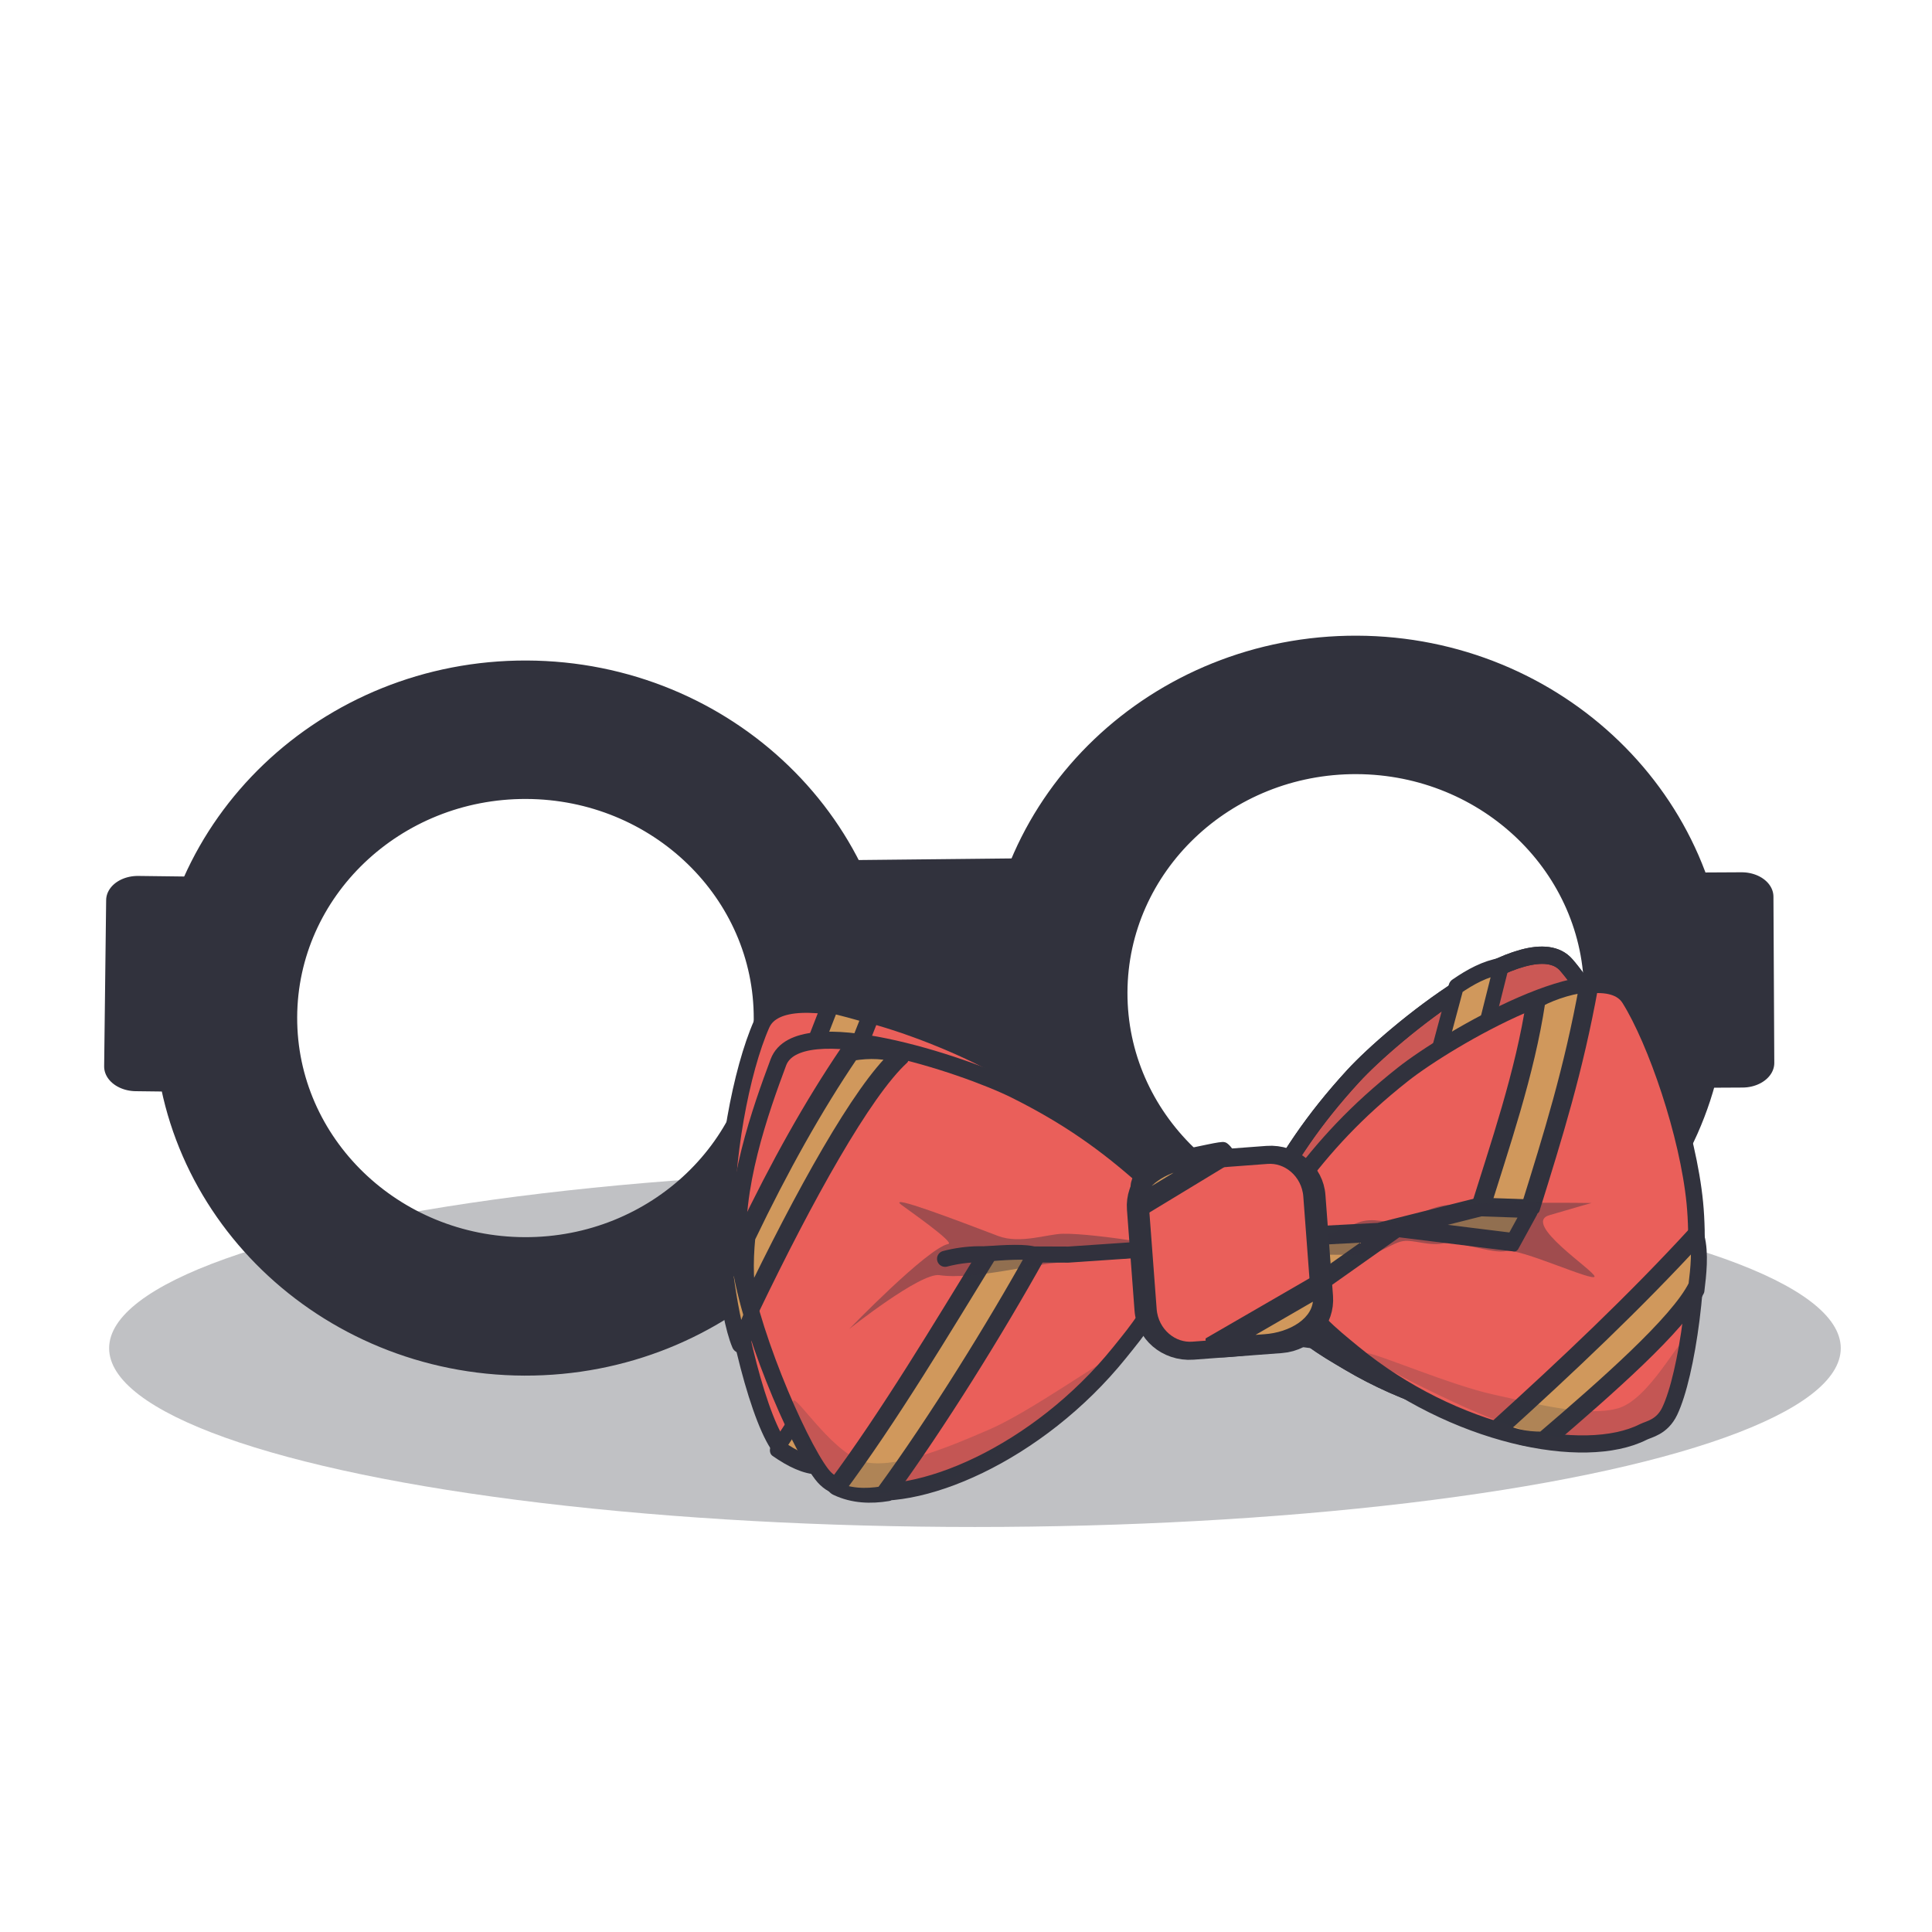 <?xml version="1.0" encoding="UTF-8" standalone="no"?>
<!DOCTYPE svg PUBLIC "-//W3C//DTD SVG 1.1//EN" "http://www.w3.org/Graphics/SVG/1.1/DTD/svg11.dtd">
<svg width="100%" height="100%" viewBox="0 0 360 360" version="1.1" xmlns="http://www.w3.org/2000/svg" xmlns:xlink="http://www.w3.org/1999/xlink" xml:space="preserve" xmlns:serif="http://www.serif.com/" style="fill-rule:evenodd;clip-rule:evenodd;stroke-linecap:round;stroke-linejoin:round;stroke-miterlimit:1.5;">
    <g transform="matrix(1,0,3.46945e-18,0.581,3.667,85.054)">
        <ellipse cx="178" cy="286" rx="161.333" ry="57.333" style="fill:rgb(49,50,61);fill-opacity:0.302;"/>
    </g>
    <g transform="matrix(0.287,0.001,-0.001,0.287,-235.696,-133.968)">
        <g transform="matrix(1.156,0,0,1.126,63.3,-116.08)">
            <path d="M954.161,911.053C1060.4,911.053 1146.66,996.189 1146.66,1101.05C1146.66,1205.92 1060.4,1291.05 954.161,1291.05C847.917,1291.05 761.661,1205.92 761.661,1101.05C761.661,996.189 847.917,911.053 954.161,911.053ZM954.161,958.553C1033.84,958.553 1098.54,1022.4 1098.54,1101.05C1098.54,1179.7 1033.84,1243.55 954.161,1243.55C874.478,1243.55 809.786,1179.7 809.786,1101.05C809.786,1022.4 874.478,958.553 954.161,958.553Z" style="fill:rgb(49,50,61);stroke:rgb(49,50,61);stroke-width:32.33px;"/>
        </g>
        <g transform="matrix(1.156,0,0,1.126,602.3,-134.08)">
            <path d="M954.161,911.053C1060.4,911.053 1146.66,996.189 1146.66,1101.05C1146.66,1205.92 1060.4,1291.05 954.161,1291.05C847.917,1291.05 761.661,1205.92 761.661,1101.05C761.661,996.189 847.917,911.053 954.161,911.053ZM954.161,958.553C1033.84,958.553 1098.54,1022.4 1098.54,1101.05C1098.54,1179.7 1033.84,1243.55 954.161,1243.55C874.478,1243.55 809.786,1179.7 809.786,1101.05C809.786,1022.4 874.478,958.553 954.161,958.553Z" style="fill:rgb(49,50,61);stroke:rgb(49,50,61);stroke-width:32.33px;"/>
        </g>
        <g transform="matrix(1,-0.014,0.02,1.399,-22.605,-437.78)">
            <path d="M1519.66,1071.28L1365.66,1071.28L1365.88,1150.56C1417.5,1135.06 1468.82,1135.77 1519.88,1150.56L1519.66,1071.28Z" style="fill:rgb(49,50,61);stroke:rgb(49,50,61);stroke-width:30.33px;"/>
        </g>
        <g transform="matrix(0.006,0.701,-0.911,0.008,2923.36,76.311)">
            <rect x="1365.66" y="1071.28" width="154" height="90" style="fill:rgb(49,50,61);stroke:rgb(49,50,61);stroke-width:45.37px;"/>
        </g>
        <g transform="matrix(-0.006,0.701,0.911,0.008,-53.264,82.311)">
            <rect x="1365.66" y="1071.28" width="154" height="90" style="fill:rgb(49,50,61);stroke:rgb(49,50,61);stroke-width:45.37px;"/>
        </g>
    </g>
    <g transform="matrix(0.287,0,0,0.287,-227.695,-203.947)">
        <g transform="matrix(0.998,-0.057,0.057,0.998,36.981,-12.399)">
            <g id="dp_path014" transform="matrix(1.073,0.654,-0.637,1.123,-654.833,-7086.39)">
                <path d="M4818,4893.35C4792.98,4885.7 4769.68,4881.07 4738.95,4879.99C4709.2,4878.95 4618.92,4888.62 4620.15,4917.41C4621.23,4942.83 4634.05,4987.15 4651.3,5017.56C4668.58,5048.01 4705.85,5090.45 4723.79,5100.12C4731.8,5104.43 4737.87,5101.24 4741.16,5100.69C4775.17,5095.07 4823.07,5044.61 4841.6,4980.24C4846,4964.96 4849.96,4952.27 4847.07,4937.67C4843.45,4919.32 4832.02,4908.7 4818,4893.35Z" style="fill:rgb(234,95,90);stroke:rgb(49,50,61);stroke-width:8.67px;stroke-linecap:butt;stroke-linejoin:miter;stroke-miterlimit:4;"/>
            </g>
            <g transform="matrix(1.604,0.784,-0.665,1.359,-344.007,-2056.66)">
                <path d="M1662.31,1626.14C1657.4,1626.73 1652.38,1627.55 1647.27,1628.52L1650.09,1752.75C1654.57,1761.64 1660.65,1773.04 1665.16,1778.15L1662.31,1626.14Z" style="fill:rgb(208,152,92);stroke:rgb(49,50,61);stroke-width:6.31px;"/>
            </g>
            <g transform="matrix(1.435,1.063,-1.355,1.83,1179.14,-3226.81)">
                <path d="M1665.14,1629.95C1659.26,1628.55 1652.66,1629.15 1646.01,1629.56L1646.31,1754.14C1652.99,1754.3 1658.74,1753.69 1662.81,1751.68L1665.14,1629.95Z" style="fill:rgb(208,152,92);stroke:rgb(49,50,61);stroke-width:5.1px;"/>
            </g>
            <g id="dp_path0141" serif:id="dp_path014" transform="matrix(1.109,0.584,-0.559,1.139,-1195.34,-6816.15)">
                <path d="M4818,4893.35C4792.98,4885.7 4769.68,4881.07 4738.95,4879.99C4709.2,4878.95 4618.92,4888.62 4620.15,4917.41C4621.23,4942.83 4623.67,4986.46 4640.13,5015.48C4657.41,5045.93 4705.85,5090.45 4723.79,5100.12C4731.8,5104.43 4737.87,5101.24 4741.16,5100.69C4775.17,5095.07 4823.07,5044.61 4841.6,4980.24C4846,4964.96 4849.96,4952.27 4847.07,4937.67C4843.45,4919.32 4832.02,4908.7 4818,4893.35Z" style="fill:rgb(234,95,90);stroke:rgb(49,50,61);stroke-width:8.67px;stroke-linecap:butt;stroke-linejoin:miter;stroke-miterlimit:4;"/>
            </g>
            <g id="dp_path0142" serif:id="dp_path014" transform="matrix(-0.937,0.849,0.827,0.981,1956.45,-7297.52)">
                <path d="M4818,4893.35C4792.98,4885.7 4769.68,4881.07 4738.95,4879.99C4709.2,4878.95 4618.92,4888.62 4620.15,4917.41C4621.23,4942.83 4635.72,4987.68 4652.99,5018.13C4670.27,5048.58 4705.85,5090.45 4723.79,5100.12C4731.8,5104.43 4737.87,5101.24 4741.16,5100.69C4775.17,5095.07 4823.07,5044.61 4841.6,4980.24C4846,4964.96 4849.96,4952.27 4847.07,4937.67C4843.45,4919.32 4832.02,4908.7 4818,4893.35Z" style="fill:rgb(234,95,90);stroke:rgb(49,50,61);stroke-width:8.67px;stroke-linecap:butt;stroke-linejoin:miter;stroke-miterlimit:4;"/>
            </g>
            <g id="dp_path0143" serif:id="dp_path014" transform="matrix(-0.937,0.849,0.827,0.981,1956.45,-7297.52)">
                <path d="M4818,4893.35C4792.98,4885.7 4769.68,4881.07 4738.95,4879.99C4709.2,4878.95 4618.92,4888.62 4620.15,4917.41C4621.23,4942.83 4635.72,4987.68 4652.99,5018.13C4670.27,5048.58 4705.85,5090.45 4723.79,5100.12C4731.8,5104.43 4737.87,5101.24 4741.16,5100.69C4775.17,5095.07 4823.07,5044.61 4841.6,4980.24C4846,4964.96 4849.96,4952.27 4847.07,4937.67C4843.45,4919.32 4832.02,4908.7 4818,4893.35Z" style="fill:rgb(49,50,61);fill-opacity:0.161;stroke:rgb(49,50,61);stroke-width:8.67px;stroke-linecap:butt;stroke-linejoin:miter;stroke-miterlimit:4;"/>
            </g>
            <g transform="matrix(1.695,0.561,-0.622,1.878,-157.119,-2522.48)">
                <path d="M1660.89,1617.7C1655.52,1619.89 1651.09,1623.69 1646.99,1628.06L1647.12,1755.32C1653.04,1758.27 1658.63,1759.63 1663.56,1757.67L1660.89,1617.7Z" style="fill:rgb(208,152,92);stroke:rgb(49,50,61);stroke-width:5.54px;"/>
            </g>
            <g id="dp_path0144" serif:id="dp_path014" transform="matrix(-1.054,0.686,0.657,1.084,3372.74,-7026.92)">
                <path d="M4818,4893.35C4792.98,4885.7 4769.68,4881.07 4738.95,4879.99C4709.2,4878.95 4618.92,4888.62 4620.15,4917.41C4621.23,4942.83 4634.91,4991.33 4652.19,5021.78C4669.46,5052.23 4705.85,5090.45 4723.79,5100.12C4731.8,5104.43 4737.87,5101.24 4741.16,5100.69C4775.17,5095.07 4823.07,5044.61 4841.6,4980.24C4846,4964.96 4849.96,4952.27 4847.07,4937.67C4843.45,4919.32 4832.02,4908.7 4818,4893.35Z" style="fill:rgb(234,95,90);stroke:rgb(49,50,61);stroke-width:8.67px;stroke-linecap:butt;stroke-linejoin:miter;stroke-miterlimit:4;"/>
            </g>
            <g transform="matrix(1.157,1.36,-0.964,0.821,1424.38,-1938.41)">
                <path d="M1659.88,1637.29C1656.21,1630.96 1651.18,1622.47 1645.92,1618.34C1648.1,1665.07 1647.89,1712.54 1647.01,1760.23C1652.54,1758.56 1657.69,1753.4 1661.77,1747.19C1663.35,1706.37 1664.87,1656.6 1659.88,1637.29Z" style="fill:rgb(208,152,92);stroke:rgb(49,50,61);stroke-width:6.75px;"/>
            </g>
            <g transform="matrix(1.721,0.475,-0.31,1.125,-662.074,-1146.82)">
                <path d="M1668.15,1615.8C1662.59,1617.76 1654.85,1624.38 1650.49,1630.21C1652.16,1670.85 1648.75,1712.92 1646.31,1754.14L1664.39,1743.84C1666.9,1701.4 1669.18,1663.3 1668.15,1615.8Z" style="fill:rgb(208,152,92);stroke:rgb(49,50,61);stroke-width:6.92px;"/>
            </g>
            <g transform="matrix(0.32,1.756,-1.148,0.21,2987.77,-1640.17)">
                <path d="M1655.24,1615.9L1650.19,1643.57L1650.51,1701.13L1643.82,1755.73L1666.85,1754.32L1650.45,1691.07L1665.48,1630.16L1655.24,1615.9Z" style="fill:rgb(208,152,92);stroke:rgb(49,50,61);stroke-width:6.92px;"/>
            </g>
            <g transform="matrix(1,0.011,-0.011,1,17.209,-15.415)">
                <path d="M1280.97,1617.84C1288.34,1616.28 1295.53,1615.67 1302.58,1615.88L1361,1618.79L1420.6,1617.5" style="fill:none;stroke:rgb(49,50,61);stroke-width:10.44px;"/>
            </g>
            <g transform="matrix(1.457,1.032,-0.725,1.023,76.125,-1742.5)">
                <path d="M1665.44,1603.89C1663.1,1604.09 1656.05,1610.86 1650.27,1617.08C1650.5,1661.06 1651.37,1715.4 1648.69,1761.97C1654.87,1760.95 1660.25,1756.54 1664.94,1750.65C1667.24,1705.22 1667.03,1647.56 1665.44,1603.89Z" style="fill:rgb(208,152,92);stroke:rgb(49,50,61);stroke-width:6.77px;"/>
            </g>
            <g transform="matrix(1.479,1.001,-0.628,0.928,-188.015,-1677.18)">
                <path d="M1662.75,1612.84C1656.4,1614.92 1651.07,1619.77 1646.31,1626.14C1644.98,1662.67 1645.68,1703.13 1648.19,1747.13C1651.78,1759.3 1656.83,1772.94 1662.87,1782.22C1658.77,1709.97 1657.47,1640.9 1662.75,1612.84Z" style="fill:rgb(208,152,92);stroke:rgb(49,50,61);stroke-width:7px;"/>
            </g>
            <g transform="matrix(1,0.011,-0.008,0.765,-1.594,372.153)">
                <path d="M1517.23,1616.82C1517.23,1616.82 1540.32,1603.35 1563.7,1593.49C1574.44,1588.96 1581.91,1595.65 1590.56,1594.31C1597.92,1593.16 1611.36,1582.17 1622.63,1582.04C1662.11,1581.56 1715.9,1585.95 1715.9,1585.95C1715.9,1585.95 1704.33,1589.42 1688.16,1594.65C1669.89,1600.55 1715.91,1643.5 1715.66,1648.39C1715.41,1653.35 1667.52,1620.98 1659.17,1623.32C1650.66,1625.7 1627.26,1612.27 1619.51,1614.21C1609.79,1616.65 1599.1,1609.86 1592.56,1610.87C1585.1,1612.03 1577.36,1620.99 1567.34,1620.76C1543.14,1620.18 1517.23,1616.82 1517.23,1616.82Z" style="fill:rgb(49,50,61);fill-opacity:0.396;"/>
            </g>
            <g transform="matrix(1.054,0.13,-0.123,0.992,-147.725,-181.476)">
                <path d="M1487.19,1659.93C1487.19,1659.93 1531.74,1604.06 1544.26,1600.53C1548.34,1599.38 1517.99,1579.96 1514.08,1577.22C1504.21,1570.29 1549,1584.98 1574.4,1593.25C1587.92,1597.66 1604.42,1589.87 1613.59,1589.05C1635.18,1587.11 1691.19,1594.11 1691.19,1594.11C1691.19,1594.11 1634.98,1605.81 1614.71,1607.63C1598.82,1609.06 1561.29,1623.02 1540.1,1621.14C1528.4,1620.11 1487.19,1659.93 1487.19,1659.93Z" style="fill:rgb(49,50,61);fill-opacity:0.396;"/>
            </g>
            <path d="M1176.77,1702.83C1174.1,1705.5 1188.44,1753.17 1206.77,1761.83C1225.1,1770.5 1263.77,1765.17 1286.77,1754.83C1309.21,1744.75 1334.1,1729.33 1350.77,1717.83C1363.99,1708.72 1394.77,1684 1386.77,1685.83C1378.77,1687.67 1330.1,1718.83 1302.77,1728.83C1277.17,1738.2 1243.77,1750.17 1222.77,1745.83C1202.21,1741.59 1179.44,1700.17 1176.77,1702.83Z" style="fill:rgb(49,50,61);fill-opacity:0.2;"/>
            <g transform="matrix(-1,0.023,0.021,0.916,2897.04,111.151)">
                <path d="M1176.77,1702.83C1174.1,1705.5 1188.44,1753.17 1206.77,1761.83C1225.1,1770.5 1263.77,1765.17 1286.77,1754.83C1309.21,1744.75 1334.91,1728.22 1350.77,1717.83C1361.96,1710.5 1389.91,1690.68 1381.91,1692.51C1373.91,1694.34 1329.3,1719.95 1302.77,1728.83C1276.92,1737.5 1243.77,1750.17 1222.77,1745.83C1202.21,1741.59 1179.44,1700.17 1176.77,1702.83Z" style="fill:rgb(49,50,61);fill-opacity:0.2;"/>
            </g>
            <g transform="matrix(1.305,-0.023,0.019,1.062,-475.101,-40.832)">
                <path d="M1507.67,1567.59C1507.67,1552.66 1497.81,1540.55 1485.67,1540.55L1441.67,1540.55C1429.53,1540.55 1419.67,1552.66 1419.67,1567.59L1419.67,1629.52C1419.67,1644.44 1429.53,1656.55 1441.67,1656.55L1485.67,1656.55C1497.81,1656.55 1507.67,1644.44 1507.67,1629.52L1507.67,1567.59Z" style="fill:rgb(234,95,90);stroke:rgb(49,50,61);stroke-width:11.04px;"/>
            </g>
            <g transform="matrix(0.907,1.538,-0.405,0.239,682.392,-1279.07)">
                <path d="M1656.84,1638.67L1650.62,1623.33L1647.67,1793.95C1649.23,1791 1653.26,1756.97 1658.18,1724.94C1662.95,1693.84 1663.53,1653.78 1656.84,1638.67Z" style="fill:rgb(208,152,92);stroke:rgb(49,50,61);stroke-width:8px;"/>
            </g>
            <g transform="matrix(-0.626,-1.049,0.358,-0.214,1858.06,3669.67)">
                <path d="M1656.84,1638.67L1650.62,1623.33L1647.67,1793.95C1649.23,1791 1653.26,1756.97 1658.18,1724.94C1662.95,1693.84 1663.53,1653.78 1656.84,1638.67Z" style="fill:rgb(208,152,92);stroke:rgb(49,50,61);stroke-width:11.44px;"/>
            </g>
        </g>
    </g>
    <g transform="matrix(0.752,0,0,0.808,34.596,36.108)">
        <rect x="-46" y="-44.667" width="478.667" height="445.333" style="fill:rgb(49,50,61);fill-opacity:0;"/>
    </g>
</svg>

